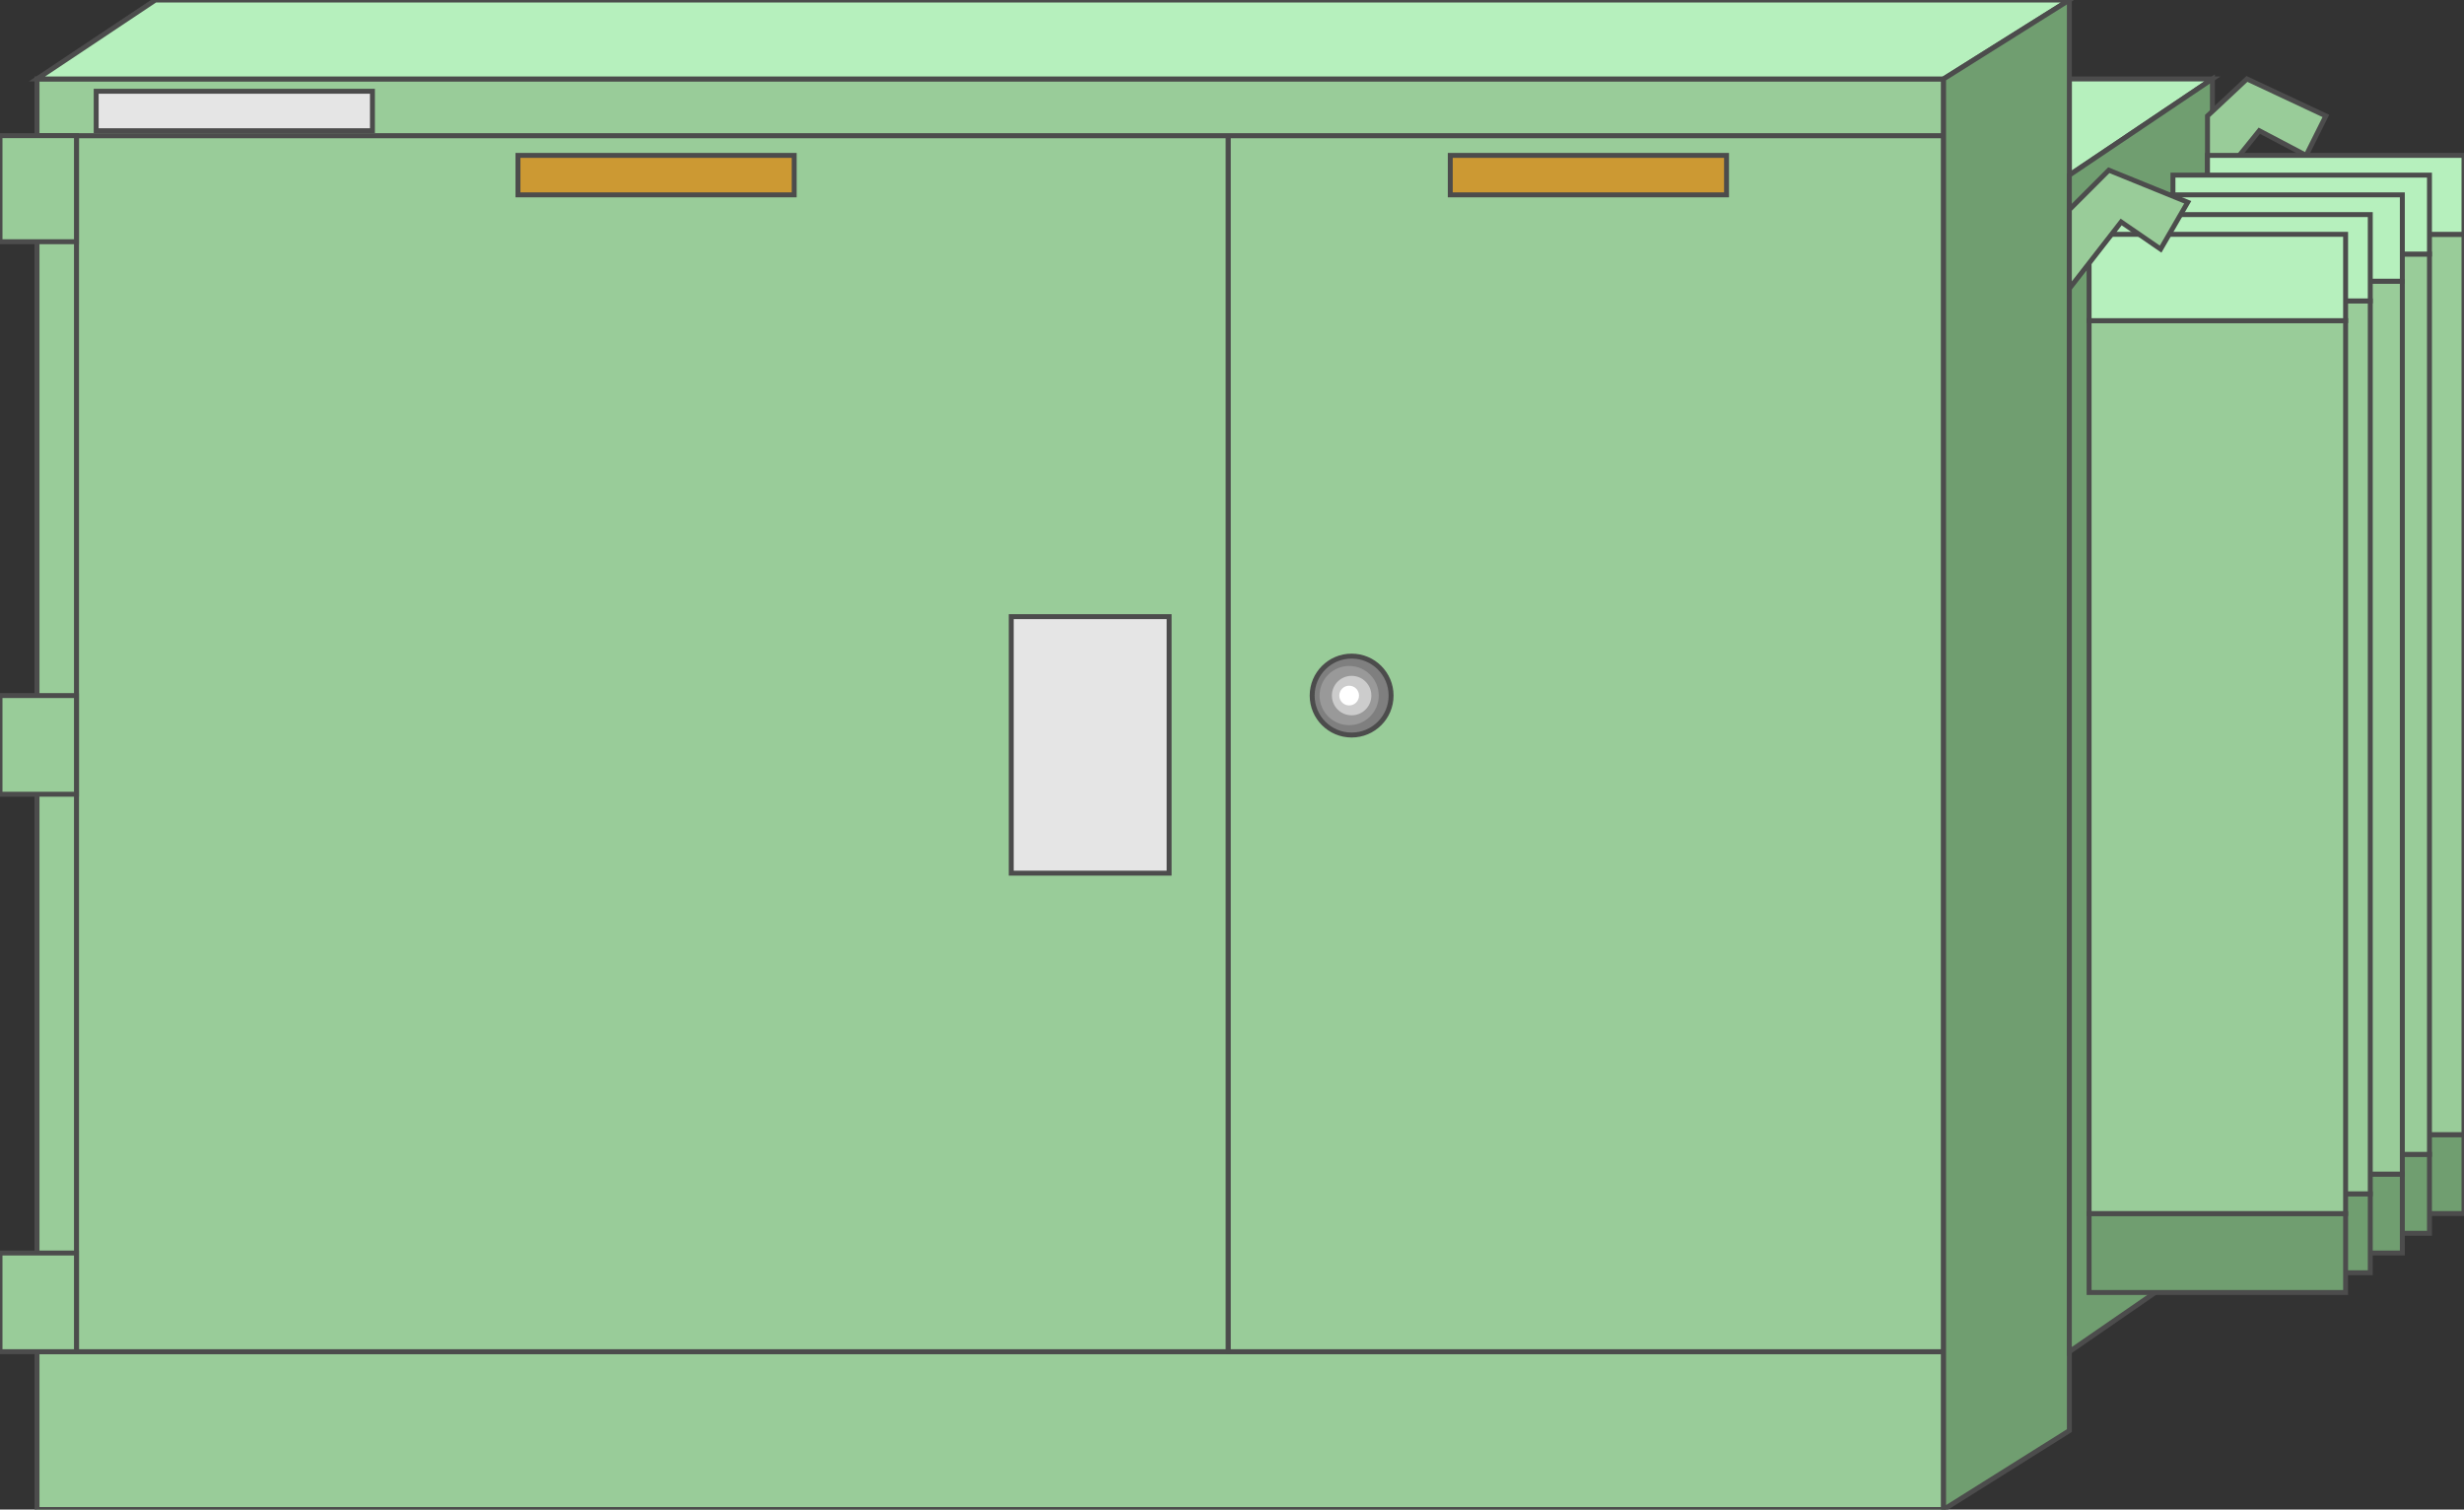 <!DOCTYPE svg PUBLIC '-//W3C//DTD SVG 20000303 Stylable//EN' 'http://www.w3.org/TR/2000/03/WD-SVG-20000303/DTD/svg-20000303-stylable.dtd'>
<svg height="612" width="999" xmlns="http://www.w3.org/2000/svg" xmlns:atv="http://webmi.atvise.com/2007/svgext" xmlns:xlink="http://www.w3.org/1999/xlink">
 <rect width="100%" height="100%" fill="#333333" stroke="none"/>
 <defs/>
 <g atv:refpx="499.5" atv:refpy="306" id="id_37">
  <path atv:refpx="401.5" atv:refpy="580" d="M15,548L788,548L788,612L15,612Z" fill="#9c9" id="id_0" stroke="#4c4c4c" stroke-width="2"/>
  <path atv:refpx="264.5" atv:refpy="301.5" d="M31,55L498,55L498,548L31,548Z" fill="#9c9" id="id_1" stroke="#4c4c4c" stroke-width="2"/>
  <path atv:refpx="643" atv:refpy="301.5" d="M498,55L788,55L788,548L498,548Z" fill="#9c9" id="id_2" stroke="#4c4c4c" stroke-width="2"/>
  <path atv:refpx="23" atv:refpy="301.5" d="M15,55L31,55L31,548L15,548Z" fill="#9c9" id="id_3" stroke="#4c4c4c" stroke-width="2"/>
  <path atv:refpx="401.5" atv:refpy="43.5" d="M15,32L788,32L788,55L15,55Z" fill="#9c9" id="id_4" stroke="#4c4c4c" stroke-width="2"/>
  <path atv:refpx="868" atv:refpy="51.5" d="M839,71L839,32L897,32Z" fill="#b6f0bd" id="id_5" stroke="#4c4c4c" stroke-width="2"/>
  <path atv:refpx="427" atv:refpy="16" d="M15,32L63,0L839,0L788,32Z" fill="#b6f0bd" id="id_6" stroke="#4c4c4c" stroke-width="2"/>
  <path atv:refpx="813.5" atv:refpy="306" d="M788,32L839,0L839,580L788,612Z" fill="#709e70" id="id_7" stroke="#4c4c4c" stroke-width="2"/>
  <path atv:refpx="868" atv:refpy="290" d="M839,548L897,508L897,32L839,71Z" fill="#709e70" id="id_8" stroke="#4c4c4c" stroke-width="2"/>
  <path atv:refpx="919" atv:refpy="55.5" d="M895,47L911,32L943,47L935,63L916,53L895,79Z" fill="#9c9" id="id_9" stroke="#4c4c4c" stroke-width="2"/>
  <path atv:refpx="947" atv:refpy="476" d="M895,460L999,460L999,492L895,492Z" fill="#709e70" id="id_10" stroke="#4c4c4c" stroke-width="2"/>
  <path atv:refpx="947" atv:refpy="277.5" d="M895,95L999,95L999,460L895,460Z" fill="#9c9" id="id_11" stroke="#4c4c4c" stroke-width="2"/>
  <path atv:refpx="947" atv:refpy="79" d="M895,63L999,63L999,95L895,95Z" fill="#b6f0bd" id="id_12" stroke="#4c4c4c" stroke-width="2"/>
  <path atv:refpx="933" atv:refpy="484" d="M881,468L985,468L985,500L881,500Z" fill="#709e70" id="id_13" stroke="#4c4c4c" stroke-width="2"/>
  <path atv:refpx="933" atv:refpy="285.5" d="M881,103L985,103L985,468L881,468Z" fill="#9c9" id="id_14" stroke="#4c4c4c" stroke-width="2"/>
  <path atv:refpx="933" atv:refpy="87" d="M881,71L985,71L985,103L881,103Z" fill="#b6f0bd" id="id_15" stroke="#4c4c4c" stroke-width="2"/>
  <path atv:refpx="442" atv:refpy="302" d="M410,250L474,250L474,354L410,354Z" fill="#e5e5e5" id="id_16" stroke="#4c4c4c" stroke-width="2"/>
  <path atv:refpx="95" atv:refpy="45" d="M39,37L151,37L151,53L39,53Z" fill="#e5e5e5" id="id_17" stroke="#4c4c4c" stroke-width="2"/>
  <circle atv:refpx="548" atv:refpy="282" cx="548" cy="282" fill="#7f7f7f" id="id_18" r="16" stroke="#4c4c4c" stroke-width="2"/>
  <circle atv:refpx="547" atv:refpy="282" cx="547" cy="282" fill="#999" id="id_19" r="12"/>
  <circle atv:refpx="548" atv:refpy="282" cx="548" cy="282" fill="#ccc" id="id_20" r="8"/>
  <circle atv:refpx="547" atv:refpy="282" cx="547" cy="282" fill="#fff" id="id_21" r="4"/>
  <path atv:refpx="266" atv:refpy="71" d="M210,63L322,63L322,79L210,79Z" fill="#c93" id="id_22" stroke="#4c4c4c" stroke-width="2"/>
  <path atv:refpx="644" atv:refpy="71" d="M588,63L700,63L700,79L588,79Z" fill="#c93" id="id_23" stroke="#4c4c4c" stroke-width="2"/>
  <path atv:refpx="922.5" atv:refpy="492" d="M871,476L974,476L974,508L871,508Z" fill="#709e70" id="id_24" stroke="#4c4c4c" stroke-width="2"/>
  <path atv:refpx="922.5" atv:refpy="295" d="M871,114L974,114L974,476L871,476Z" fill="#9c9" id="id_25" stroke="#4c4c4c" stroke-width="2"/>
  <path atv:refpx="922.5" atv:refpy="96.5" d="M871,79L974,79L974,114L871,114Z" fill="#b6f0bd" id="id_26" stroke="#4c4c4c" stroke-width="2"/>
  <path atv:refpx="909" atv:refpy="500" d="M857,484L961,484L961,516L857,516Z" fill="#709e70" id="id_27" stroke="#4c4c4c" stroke-width="2"/>
  <path atv:refpx="909" atv:refpy="303" d="M857,122L961,122L961,484L857,484Z" fill="#9c9" id="id_28" stroke="#4c4c4c" stroke-width="2"/>
  <path atv:refpx="909" atv:refpy="104.5" d="M857,87L961,87L961,122L857,122Z" fill="#b6f0bd" id="id_29" stroke="#4c4c4c" stroke-width="2"/>
  <path atv:refpx="899" atv:refpy="508" d="M847,492L951,492L951,524L847,524Z" fill="#709e70" id="id_30" stroke="#4c4c4c" stroke-width="2"/>
  <path atv:refpx="899" atv:refpy="311" d="M847,130L951,130L951,492L847,492Z" fill="#9c9" id="id_31" stroke="#4c4c4c" stroke-width="2"/>
  <path atv:refpx="899" atv:refpy="112.5" d="M847,95L951,95L951,130L847,130Z" fill="#b6f0bd" id="id_32" stroke="#4c4c4c" stroke-width="2"/>
  <path atv:refpx="863" atv:refpy="93" d="M839,85L855,69L887,82L876,101L860,90L839,117Z" fill="#9c9" id="id_33" stroke="#4c4c4c" stroke-width="2"/>
  <path atv:refpx="15.5" atv:refpy="302" d="M0,282L31,282L31,322L0,322Z" fill="#9c9" id="id_34" stroke="#4c4c4c" stroke-width="2"/>
  <path atv:refpx="15.5" atv:refpy="76.5" d="M0,55L31,55L31,98L0,98Z" fill="#9c9" id="id_35" stroke="#4c4c4c" stroke-width="2"/>
  <path atv:refpx="15.5" atv:refpy="528" d="M0,508L31,508L31,548L0,548Z" fill="#9c9" id="id_36" stroke="#4c4c4c" stroke-width="2"/>
 </g>
</svg>
